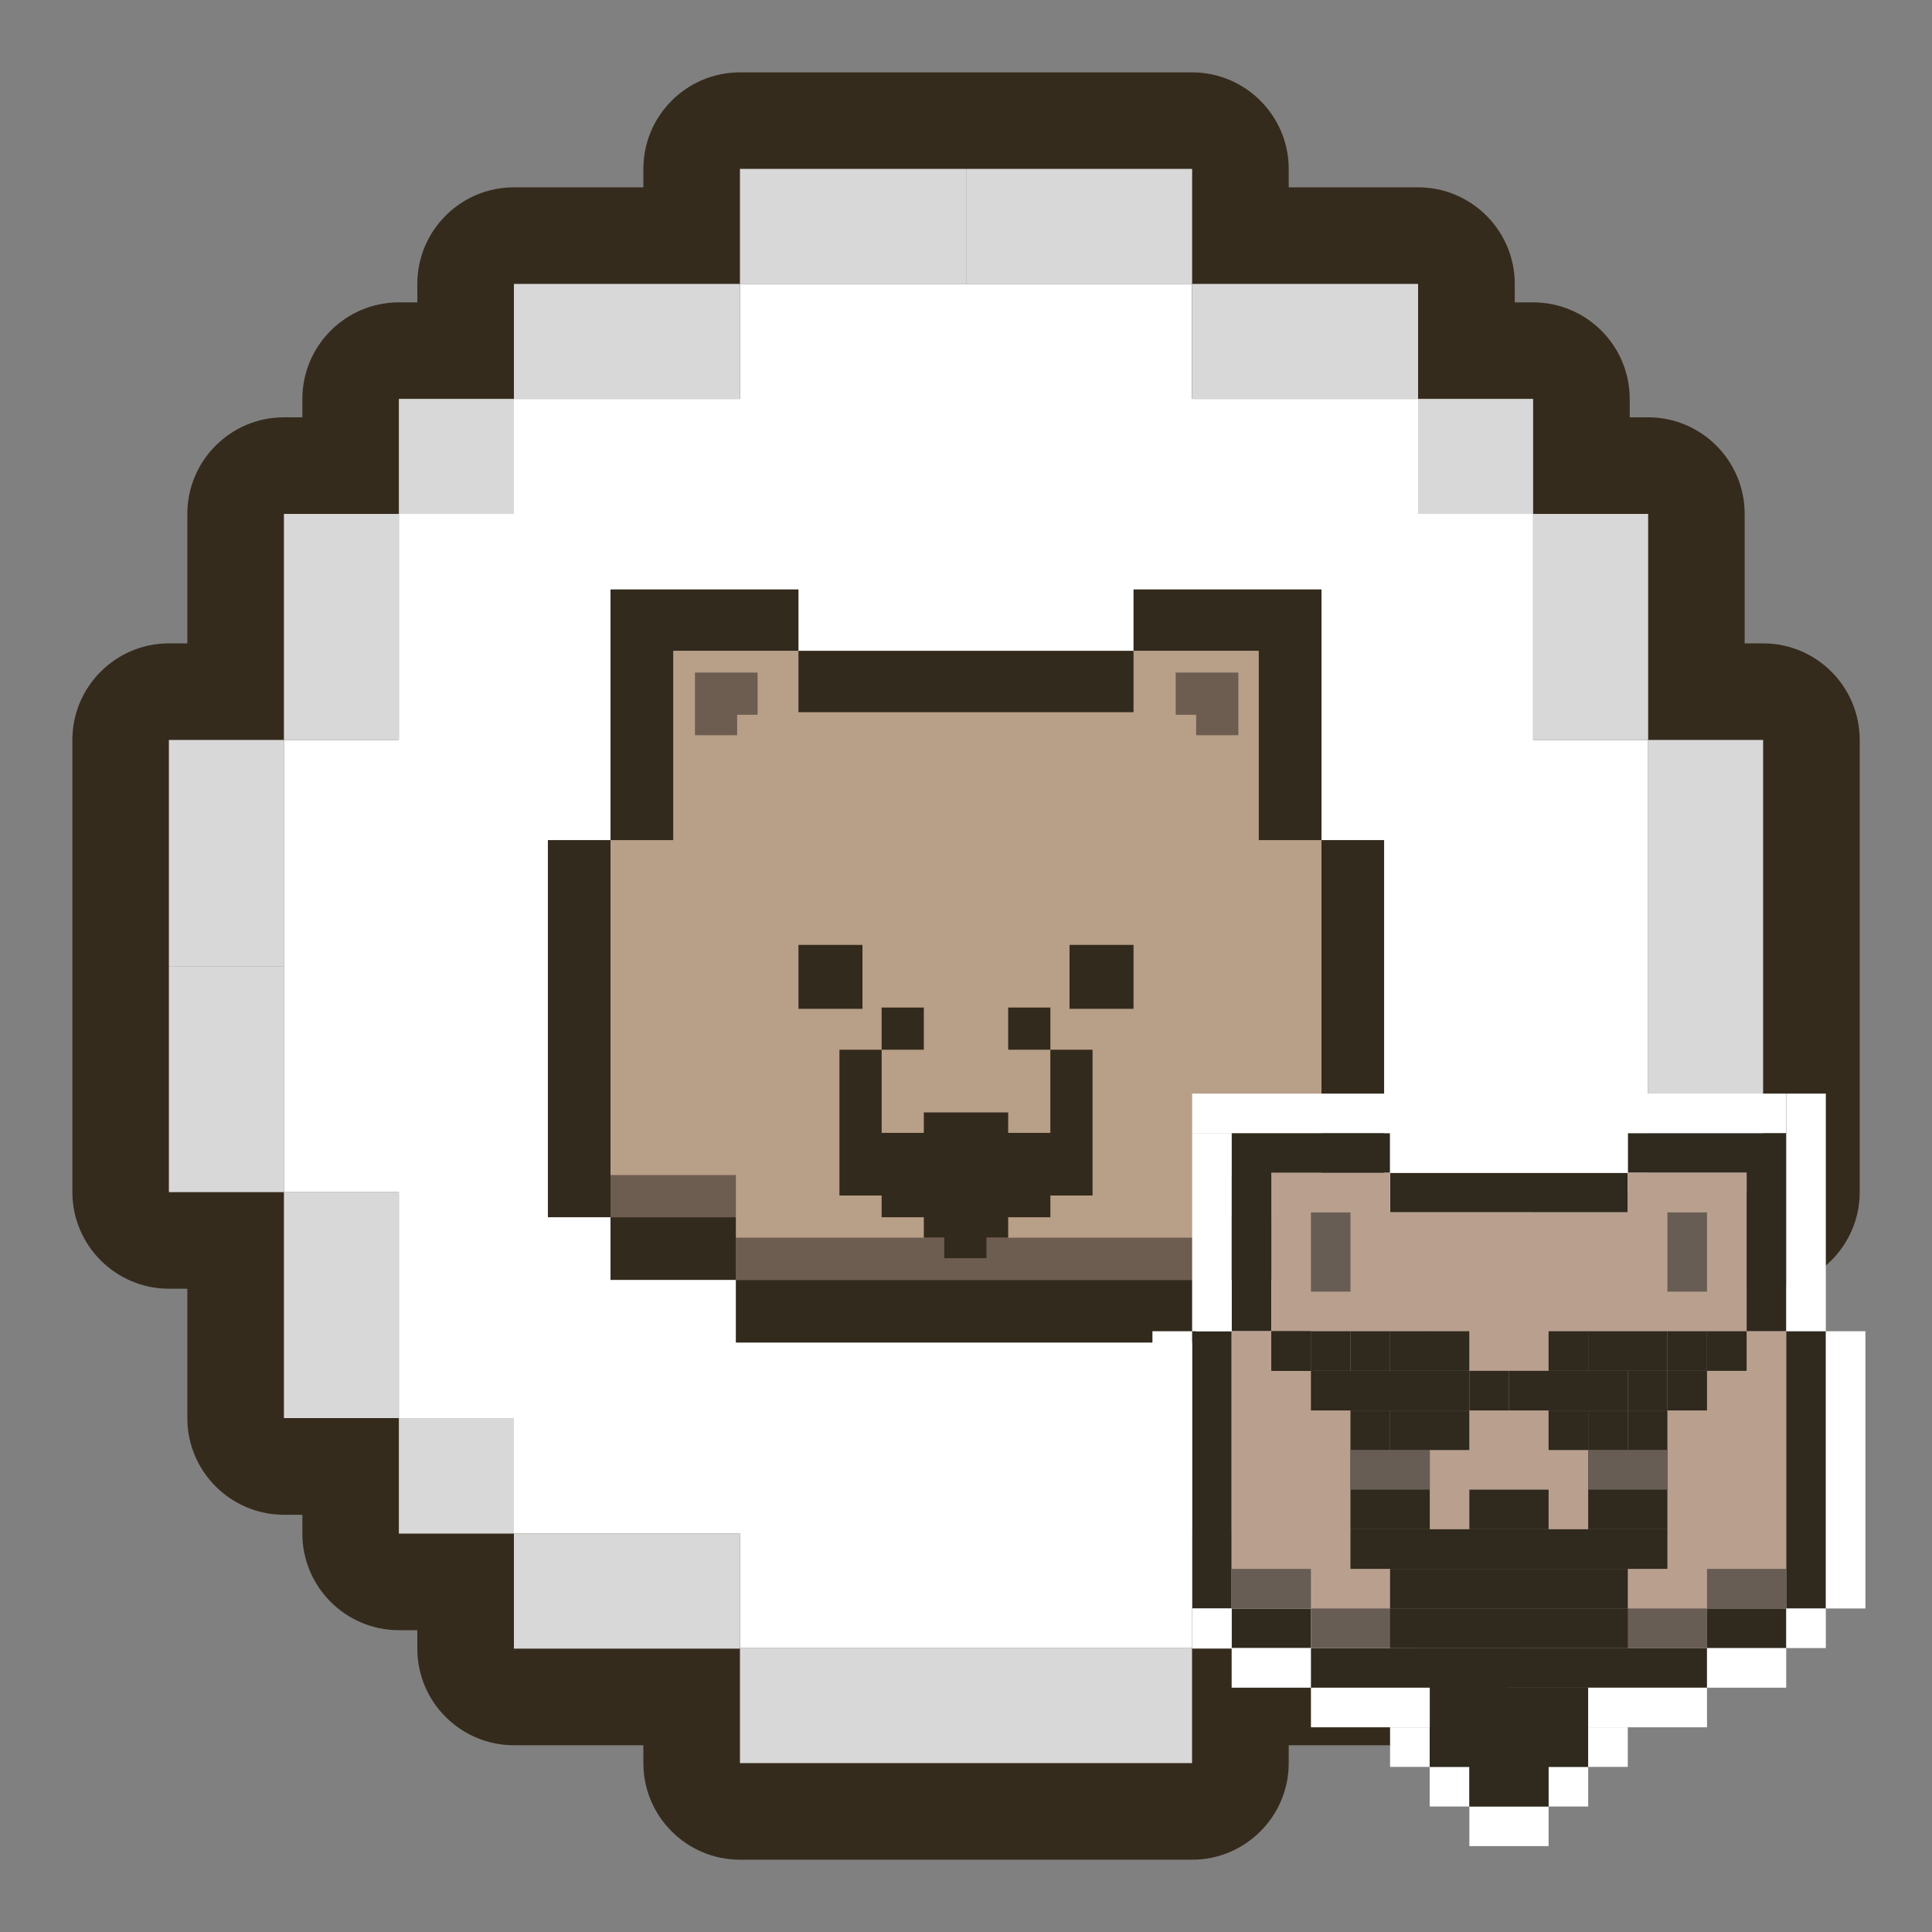 <svg width="24" height="24" viewBox="0 0 24 24" fill="none" xmlns="http://www.w3.org/2000/svg">
<rect x="0" y="0" width="24" height="24" fill="#808080" stroke="none"/>
<g clip-path="url(#clip0_982_36225)">
<g clip-path="url(#clip1_982_36225)">
<path d="M21.902 7.992H21.673V6.384C21.673 5.722 21.135 5.184 20.473 5.184H20.245V4.956C20.245 4.294 19.707 3.756 19.045 3.756H18.817V3.527C18.817 2.865 18.278 2.327 17.616 2.327H16.009V2.099C16.009 1.437 15.47 0.899 14.809 0.899H9.192C8.53 0.899 7.992 1.437 7.992 2.099V2.327H6.384C5.722 2.327 5.184 2.865 5.184 3.527V3.756H4.956C4.294 3.756 3.756 4.294 3.756 4.956V5.184H3.527C2.865 5.184 2.327 5.722 2.327 6.384V7.992H2.099C1.437 7.992 0.899 8.53 0.899 9.192V14.809C0.899 15.47 1.437 16.009 2.099 16.009H2.327V17.616C2.327 18.278 2.865 18.817 3.527 18.817H3.756V19.051C3.756 19.713 4.294 20.251 4.956 20.251H5.184V20.48C5.184 21.142 5.722 21.68 6.384 21.68H7.992V21.902C7.992 22.564 8.53 23.102 9.192 23.102H14.809C15.47 23.102 16.009 22.564 16.009 21.902V21.68H17.616C18.278 21.68 18.817 21.142 18.817 20.48V20.251H19.045C19.707 20.251 20.245 19.713 20.245 19.051V18.817H20.473C21.135 18.817 21.673 18.278 21.673 17.616V16.009H21.902C22.564 16.009 23.102 15.47 23.102 14.809V9.192C23.102 8.53 22.564 7.992 21.902 7.992Z" fill="#352B1C"/>
<path d="M21.902 9.192H20.473V12H21.902V9.192Z" fill="#D8D8D8"/>
<path d="M21.902 12H20.473V14.808H21.902V12Z" fill="#D8D8D8"/>
<path d="M14.809 3.527V2.098H12.001V3.527H14.809Z" fill="#D8D8D8"/>
<path d="M12 3.527V2.098H9.192V3.527H12Z" fill="#D8D8D8"/>
<path d="M14.808 21.902V20.473H12V21.902H14.808Z" fill="#D8D8D8"/>
<path d="M12 21.902V20.473H9.192V21.902H12Z" fill="#D8D8D8"/>
<path d="M20.474 6.384H19.045V9.192H20.474V6.384Z" fill="#D8D8D8"/>
<path d="M20.474 14.809H19.045V17.616H20.474V14.809Z" fill="#D8D8D8"/>
<path d="M17.616 20.48V19.051H14.809V20.48H17.616Z" fill="#D8D8D8"/>
<path d="M17.616 4.955V3.527H14.809V4.955H17.616Z" fill="#D8D8D8"/>
<path d="M19.045 4.955H17.616V6.384H19.045V4.955Z" fill="#D8D8D8"/>
<path d="M19.045 17.623H17.616V19.051H19.045V17.623Z" fill="#D8D8D8"/>
<path d="M2.098 12H3.527L3.527 9.192H2.098L2.098 12Z" fill="#D8D8D8"/>
<path d="M2.098 14.809H3.527L3.527 12.001H2.098L2.098 14.809Z" fill="#D8D8D8"/>
<path d="M3.527 9.192H4.955V6.384H3.527L3.527 9.192Z" fill="#D8D8D8"/>
<path d="M3.527 17.616H4.955V14.809H3.527L3.527 17.616Z" fill="#D8D8D8"/>
<path d="M9.192 20.48V19.051H6.384V20.48H9.192Z" fill="#D8D8D8"/>
<path d="M9.192 4.955V3.527H6.384V4.955H9.192Z" fill="#D8D8D8"/>
<path d="M4.955 6.384H6.384V4.955H4.955V6.384Z" fill="#D8D8D8"/>
<path d="M4.955 19.051H6.384V17.623H4.955V19.051Z" fill="#D8D8D8"/>
<path d="M9.192 3.527H14.808V4.955H17.616V6.384H19.045V9.192H20.473V14.809H19.045V17.623H17.616V19.051H14.808V20.473H9.192V19.051H6.384V17.623H4.955V14.809H3.527V9.192H4.955V6.384H6.384V4.955H9.192V3.527Z" fill="white"/>
<path d="M16.416 8.085H7.584V15.899H16.416V8.085Z" fill="#B89F87"/>
<path d="M9.141 14.597H7.584V15.121H9.141V14.597Z" fill="#6D5C50"/>
<path d="M16.416 14.597H14.859V15.121H16.416V14.597Z" fill="#6D5C50"/>
<path d="M14.859 15.375H9.141V15.899H14.859V15.375Z" fill="#6D5C50"/>
<path d="M14.081 8.085H9.919V8.847H14.081V8.085Z" fill="#322A1C"/>
<path d="M15.637 10.436H16.416V8.085V7.322H15.637H14.081V8.085H15.637V10.436Z" fill="#322A1C"/>
<path d="M17.194 10.436H16.416V15.121H17.194V10.436Z" fill="#322A1C"/>
<path d="M8.363 8.085H9.919V7.322H8.363H7.584V8.085V10.436H8.363V8.085Z" fill="#322A1C"/>
<path d="M8.363 15.121H7.584V15.899H8.363H9.141V15.121H8.363Z" fill="#322A1C"/>
<path d="M14.859 15.899H9.141V16.678H14.859V15.899Z" fill="#322A1C"/>
<path d="M14.859 15.121V15.899H15.637H16.416V15.121H15.637H14.859Z" fill="#322A1C"/>
<path d="M7.584 10.436H6.806V15.121H7.584V10.436Z" fill="#322A1C"/>
<path d="M14.859 8.355H14.605V8.879H14.859V9.133H15.383V8.879V8.355H14.859Z" fill="#6D5C50"/>
<path d="M9.411 8.355H9.157H8.633V8.879V9.133H9.157V8.879H9.411V8.355Z" fill="#6D5C50"/>
<path d="M10.714 11.738H9.919V12.532H10.714V11.738Z" fill="#322A1C"/>
<path d="M11.476 12.516H10.952V13.04H11.476V12.516Z" fill="#322A1C"/>
<path d="M13.048 12.516H12.524V13.04H13.048V12.516Z" fill="#322A1C"/>
<path d="M13.048 14.073H12.524V13.819H11.476V14.073H10.952V13.04H10.428V14.851H10.952V15.121H11.476V15.375H11.73V15.629H12.254V15.375H12.524V15.121H13.048V14.851H13.572V13.04H13.048V14.073Z" fill="#322A1C"/>
<path d="M14.081 11.738H13.286V12.532H14.081V11.738Z" fill="#322A1C"/>
<path fill-rule="evenodd" clip-rule="evenodd" d="M17.268 14.076H15.3V16.537H15.792V14.569H17.268V14.076H17.268ZM20.221 14.569H17.268V15.06H20.221V14.569ZM16.285 19.981V20.473H15.3V19.981H16.285ZM21.205 20.473H16.285V20.965H21.205V20.473ZM14.808 16.537V19.981H15.3V16.537H14.808ZM22.189 14.076H20.221V14.568H21.697V16.537H22.189V14.076H22.189ZM22.189 19.98V20.473H21.205V19.98H22.189ZM22.681 16.536V19.98H22.189V16.536H22.681Z" fill="#2F291E"/>
<path fill-rule="evenodd" clip-rule="evenodd" d="M15.793 14.569H17.268V16.537V15.06H20.221V14.569H21.697V16.537H22.189V19.981H21.205V20.473H16.285V19.981H15.3V16.537H15.793V14.569Z" fill="#B9A08E"/>
<path d="M16.776 15.061H16.285V16.045H16.776V15.061Z" fill="#685D54"/>
<path d="M16.285 19.489H15.3V19.981H16.285V19.489Z" fill="#685D54"/>
<path d="M22.189 19.489H21.205V19.981H22.189V19.489Z" fill="#685D54"/>
<path d="M21.205 19.981H16.285V20.473H21.205V19.981Z" fill="#685D54"/>
<path d="M21.205 15.061H20.713V16.045H21.205V15.061Z" fill="#685D54"/>
<path d="M17.761 16.537H17.268V17.029H17.761V16.537Z" fill="#2F291E"/>
<path d="M18.252 16.537H17.76V17.029H18.252V16.537Z" fill="#2F291E"/>
<path d="M18.745 17.029H18.253V17.521H18.745V17.029Z" fill="#2F291E"/>
<path d="M20.221 17.029H18.745V17.521H20.221V17.029Z" fill="#2F291E"/>
<path d="M19.729 16.537H19.237V17.029H19.729V16.537Z" fill="#2F291E"/>
<path d="M17.761 17.029H16.285V17.521H17.761V17.029Z" fill="#2F291E"/>
<path d="M17.761 17.521H17.268V18.013H17.761V17.521Z" fill="#2F291E"/>
<path d="M17.268 17.521H16.776V18.013H17.268V17.521Z" fill="#2F291E"/>
<path d="M15.3 19.981H14.809V20.473H15.3V19.981Z" fill="white"/>
<path d="M22.681 19.981H22.189V20.473H22.681V19.981Z" fill="white"/>
<path d="M20.221 21.457H19.729V21.949H20.221V21.457Z" fill="white"/>
<path d="M19.729 21.949H19.237V22.441H19.729V21.949Z" fill="white"/>
<path d="M18.252 21.949H17.76V22.441H18.252V21.949Z" fill="white"/>
<path d="M19.237 22.441H18.253V22.933H19.237V22.441Z" fill="white"/>
<path d="M17.761 21.457H17.268V21.949H17.761V21.457Z" fill="white"/>
<path d="M22.189 20.473H21.205V20.965H22.189V20.473Z" fill="white"/>
<path d="M21.205 20.965H19.729V21.457H21.205V20.965Z" fill="white"/>
<path d="M15.3 14.076H14.809V16.537H15.3V14.076Z" fill="white"/>
<path d="M22.681 13.585H22.189V16.537H22.681V13.585Z" fill="white"/>
<path d="M23.173 16.537H22.681V19.981H23.173V16.537Z" fill="white"/>
<path d="M17.269 13.585H14.809V14.076H17.269V13.585Z" fill="white"/>
<path d="M20.221 14.076H17.268V14.569H20.221V14.076Z" fill="white"/>
<path d="M22.189 13.585H20.221V14.076H22.189V13.585Z" fill="white"/>
<path d="M17.268 16.537H16.776V17.029H17.268V16.537Z" fill="#2F291E"/>
<path d="M16.776 16.537H16.285V17.029H16.776V16.537Z" fill="#2F291E"/>
<path d="M16.285 16.537H15.793V17.029H16.285V16.537Z" fill="#2F291E"/>
<path d="M16.285 16.537H15.793V17.029H16.285V16.537Z" fill="#2F291E"/>
<path d="M21.205 16.537H20.713V17.029H21.205V16.537Z" fill="#2F291E"/>
<path d="M21.697 16.537H21.205V17.029H21.697V16.537Z" fill="#2F291E"/>
<path d="M21.205 17.029H20.713V17.521H21.205V17.029Z" fill="#2F291E"/>
<path d="M20.713 17.521H20.221V18.013H20.713V17.521Z" fill="#2F291E"/>
<path d="M20.221 17.521H19.729V18.013H20.221V17.521Z" fill="#2F291E"/>
<path d="M20.713 17.029H20.221V17.521H20.713V17.029Z" fill="#2F291E"/>
<path d="M18.252 17.029H17.76V17.521H18.252V17.029Z" fill="#2F291E"/>
<path d="M18.252 17.521H17.76V18.013H18.252V17.521Z" fill="#2F291E"/>
<path d="M19.237 18.505H18.253V18.997H19.237V18.505Z" fill="#2F291E"/>
<path d="M20.221 19.489H17.268V19.981H20.221V19.489Z" fill="#2F291E"/>
<path d="M20.221 19.981H17.268V20.473H20.221V19.981Z" fill="#2F291E"/>
<path d="M19.728 20.965H17.76V21.949H19.728V20.965Z" fill="#2F291E"/>
<path d="M19.237 21.457H18.253V22.441H19.237V21.457Z" fill="#2F291E"/>
<path d="M20.713 18.997H16.776V19.489H20.713V18.997Z" fill="#2F291E"/>
<path d="M17.761 18.013H16.776V18.997H17.761V18.013Z" fill="#2F291E"/>
<path d="M20.713 18.013H19.729V18.997H20.713V18.013Z" fill="#2F291E"/>
<path d="M19.729 17.521H19.237V18.013H19.729V17.521Z" fill="#2F291E"/>
<path d="M20.713 16.537H19.729V17.029H20.713V16.537Z" fill="#2F291E"/>
<path d="M17.761 18.013H16.776V18.505H17.761V18.013Z" fill="#685D54"/>
<path d="M16.285 20.473H15.3V20.965H16.285V20.473Z" fill="white"/>
<path d="M17.761 20.965H16.285V21.457H17.761V20.965Z" fill="white"/>
<path d="M14.809 16.537H14.316V19.981H14.809V16.537Z" fill="white"/>
<path d="M20.713 18.013H19.729V18.505H20.713V18.013Z" fill="#685D54"/>
</g>
</g>
<defs>
<clipPath id="clip0_982_36225">
<rect width="24" height="24" fill="white" transform="matrix(-1 0 0 1 24 0)"/>
</clipPath>
<clipPath id="clip1_982_36225">
<rect width="24" height="24" fill="white"/>
</clipPath>
</defs>
</svg>
